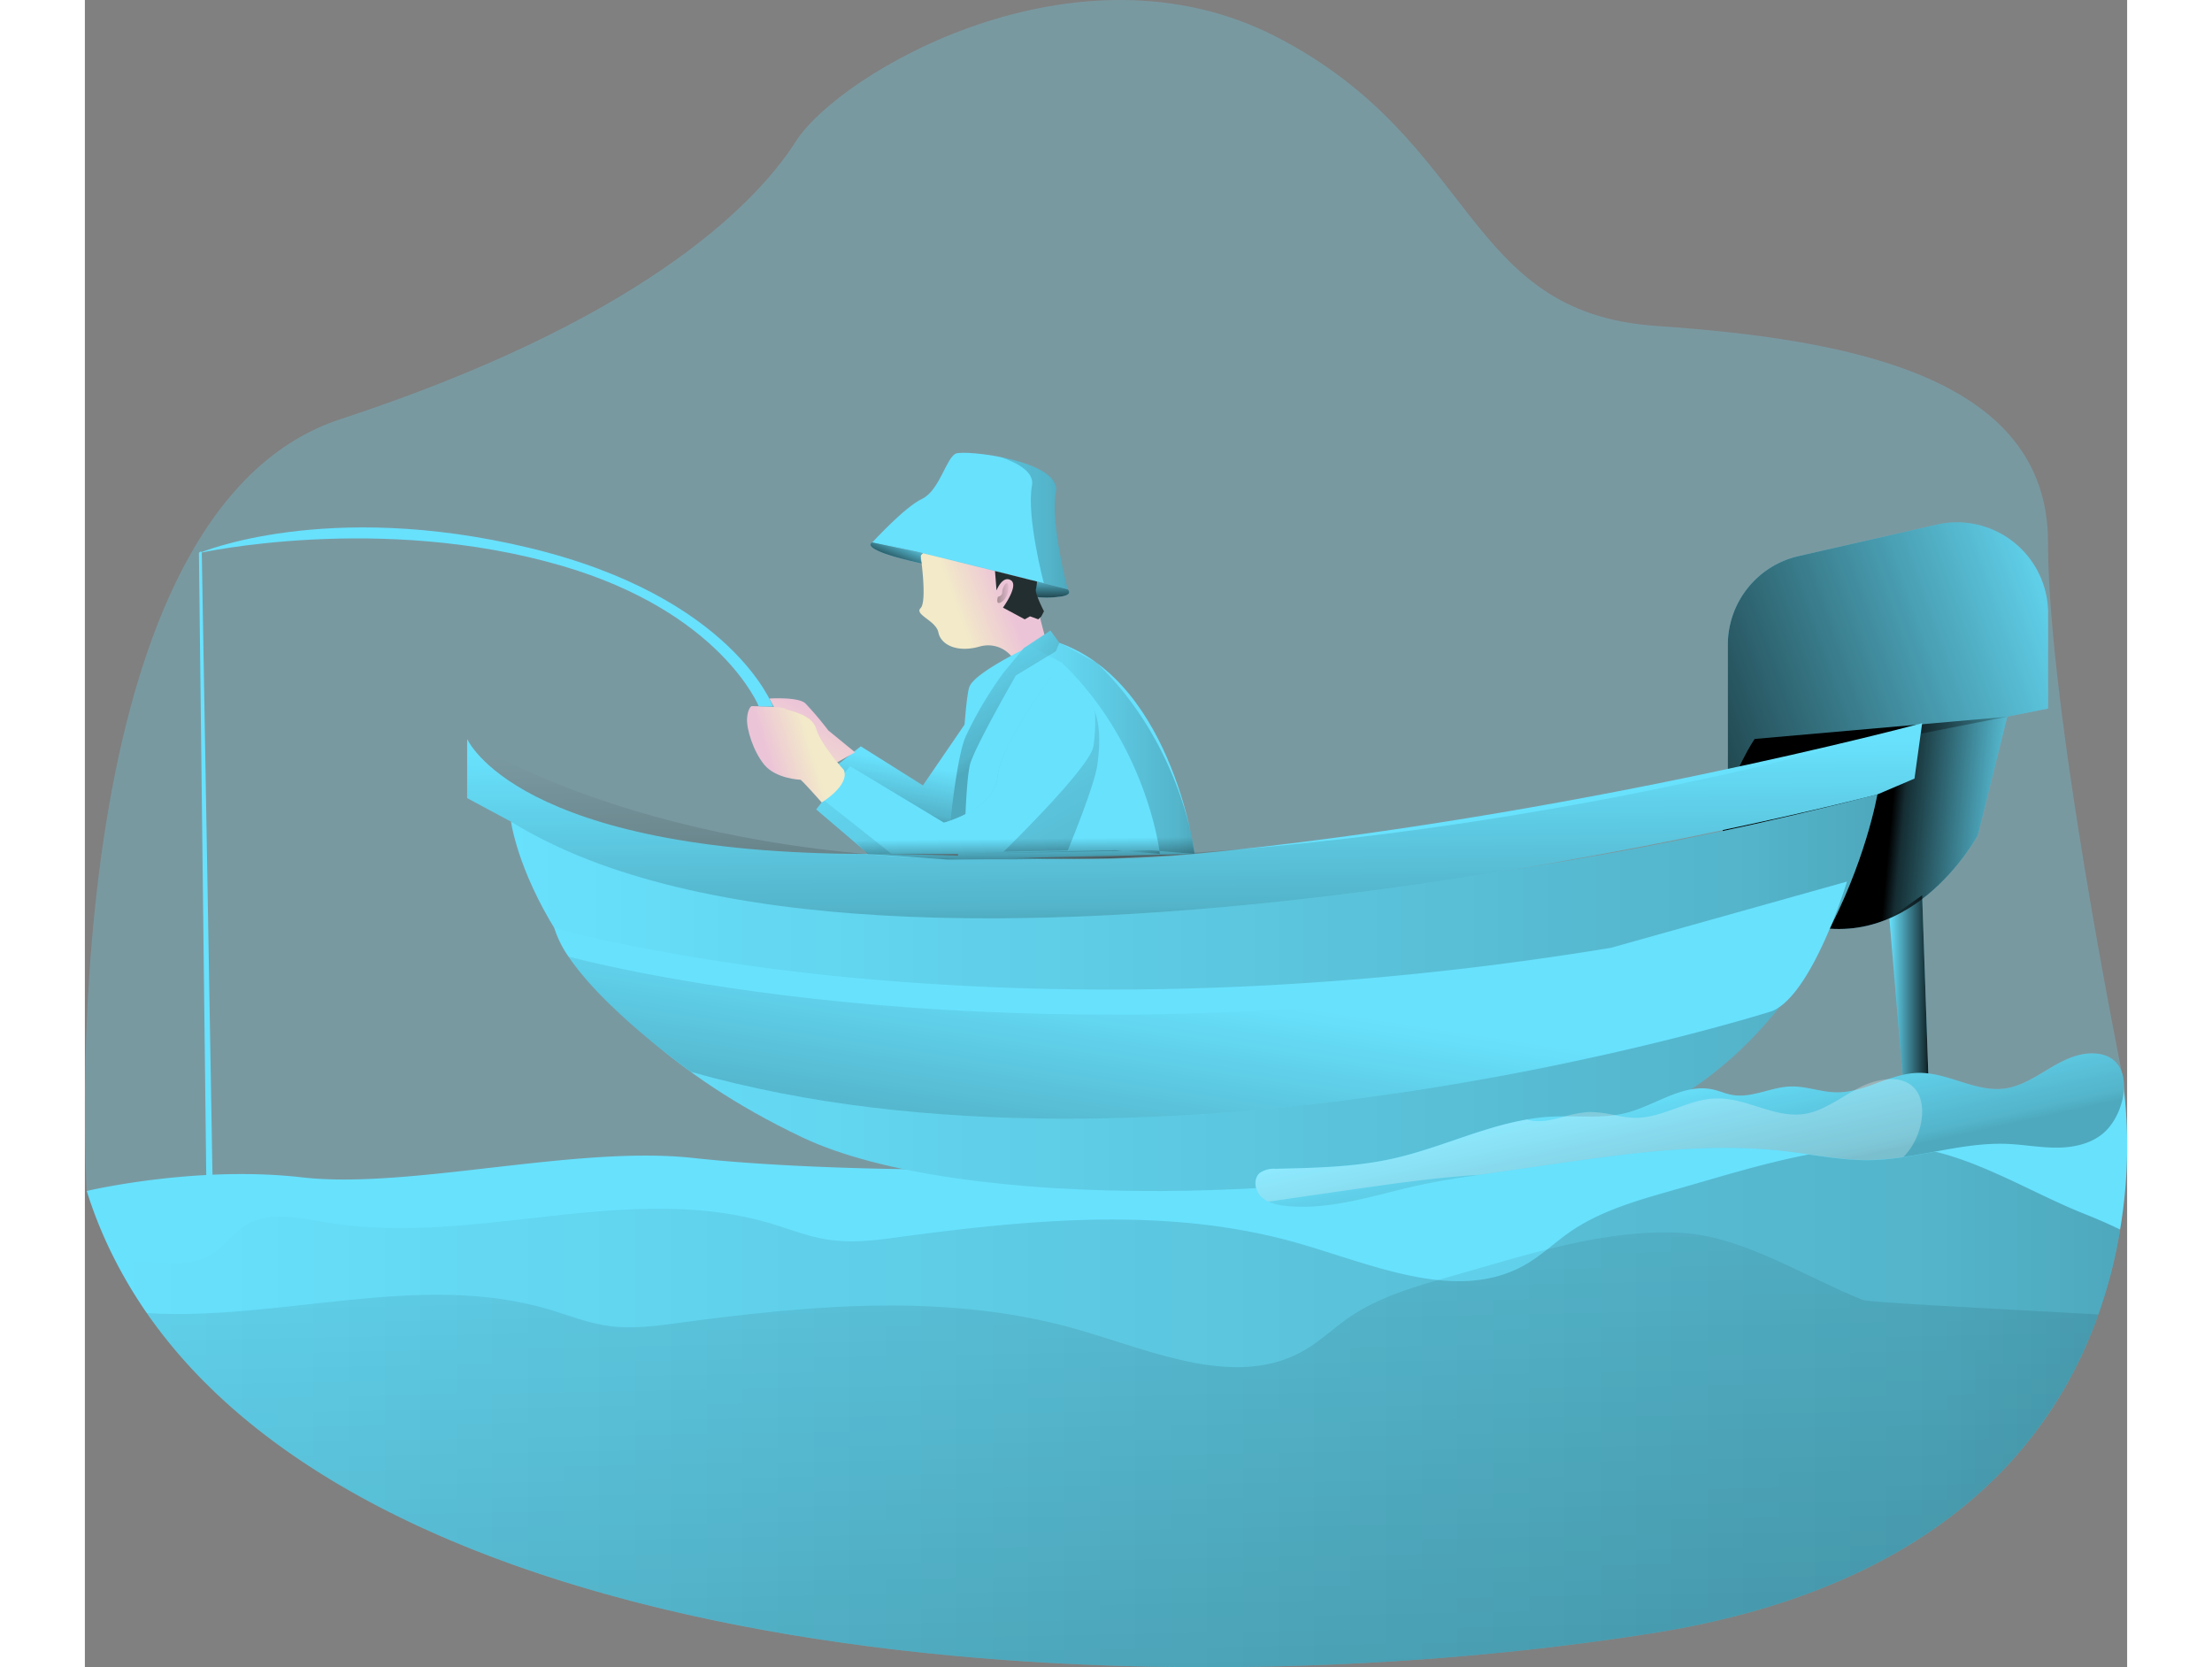 <svg id="Layer_1" data-name="Layer 1" xmlns="http://www.w3.org/2000/svg" xmlns:xlink="http://www.w3.org/1999/xlink" width="406" height="306" viewBox="0 0 428.72 349.98" class="illustration styles_illustrationTablet__1DWOa"><rect x="0" y="0" width="428.72" height="349.98" fill="#808080" stroke="none"/><defs><linearGradient id="linear-gradient" x1="378.81" y1="135.73" x2="387.3" y2="135.73" gradientTransform="matrix(1, 0, 0, -1, 0, 348.01)" gradientUnits="userSpaceOnUse"><stop offset="0" stop-opacity="0"></stop><stop offset="0.91" stop-opacity="0.8"></stop><stop offset="1"></stop></linearGradient><linearGradient id="linear-gradient-2" x1="420.07" y1="188.08" x2="315.9" y2="151.47" gradientTransform="matrix(1, 0, 0, -1, 0.39, 308.63)" xlink:href="#linear-gradient"></linearGradient><linearGradient id="linear-gradient-3" x1="406.54" y1="133.85" x2="378.76" y2="136.48" gradientTransform="matrix(1, 0, 0, -1, 0.39, 308.63)" xlink:href="#linear-gradient"></linearGradient><linearGradient id="linear-gradient-4" x1="174.6" y1="187.53" x2="172.72" y2="176.93" xlink:href="#linear-gradient"></linearGradient><linearGradient id="linear-gradient-5" x1="153.71" y1="159.03" x2="145.33" y2="143.26" gradientTransform="matrix(1, 0, 0, -1, 0.39, 308.63)" gradientUnits="userSpaceOnUse"><stop offset="0" stop-color="#ecc4d7"></stop><stop offset="0.42" stop-color="#efd4d1"></stop><stop offset="1" stop-color="#f2eac9"></stop></linearGradient><linearGradient id="linear-gradient-6" x1="89.07" y1="100.25" x2="375.89" y2="100.25" gradientTransform="matrix(1, 0, 0, -1, 0.39, 308.63)" xlink:href="#linear-gradient"></linearGradient><linearGradient id="linear-gradient-7" x1="232.55" y1="151.63" x2="232.93" y2="115.22" gradientTransform="matrix(1, 0, 0, -1, 0.39, 308.63)" xlink:href="#linear-gradient"></linearGradient><linearGradient id="linear-gradient-8" x1="192.64" y1="184.79" x2="182.5" y2="181.13" xlink:href="#linear-gradient-5"></linearGradient><linearGradient id="linear-gradient-9" x1="164.87" y1="198.82" x2="205.94" y2="198.82" gradientTransform="matrix(1, 0, 0, -1, 0.39, 308.63)" xlink:href="#linear-gradient"></linearGradient><linearGradient id="linear-gradient-10" x1="171.33" y1="195.9" x2="168.61" y2="189.24" gradientTransform="matrix(1, 0, 0, -1, 0.39, 308.63)" xlink:href="#linear-gradient"></linearGradient><linearGradient id="linear-gradient-11" x1="202.31" y1="188.43" x2="202.31" y2="181.67" gradientTransform="matrix(1, 0, 0, -1, 0.39, 308.63)" xlink:href="#linear-gradient"></linearGradient><linearGradient id="linear-gradient-12" x1="180.23" y1="173.71" x2="193.88" y2="152.59" gradientTransform="matrix(1, 0, 0, -1, 0.39, 308.63)" xlink:href="#linear-gradient"></linearGradient><linearGradient id="linear-gradient-13" x1="171.03" y1="169.52" x2="204.72" y2="109.21" gradientTransform="matrix(1, 0, 0, -1, 0.39, 308.63)" xlink:href="#linear-gradient"></linearGradient><linearGradient id="linear-gradient-14" x1="143.1" y1="149.16" x2="152.11" y2="151.84" xlink:href="#linear-gradient-5"></linearGradient><linearGradient id="linear-gradient-15" x1="185.11" y1="169.14" x2="217.78" y2="169.14" xlink:href="#linear-gradient"></linearGradient><linearGradient id="linear-gradient-16" x1="197.6" y1="152.83" x2="232.58" y2="152.83" gradientTransform="matrix(1, 0, 0, -1, 0.39, 308.63)" xlink:href="#linear-gradient"></linearGradient><linearGradient id="linear-gradient-17" x1="217.39" y1="129.77" x2="225.26" y2="129.77" gradientTransform="matrix(1, 0, 0, -1, 0.39, 308.63)" xlink:href="#linear-gradient"></linearGradient><linearGradient id="linear-gradient-18" x1="232.45" y1="100.73" x2="226.26" y2="60.47" gradientTransform="matrix(1, 0, 0, -1, 0.39, 308.63)" xlink:href="#linear-gradient"></linearGradient><linearGradient id="linear-gradient-19" x1="194.04" y1="184.17" x2="185.62" y2="183.99" gradientTransform="matrix(1, 0, 0, -1, 0.39, 308.63)" xlink:href="#linear-gradient"></linearGradient><linearGradient id="linear-gradient-20" x1="6.3" y1="13.33" x2="426.85" y2="13.33" gradientTransform="matrix(1, 0, 0, -1, 0.39, 308.63)" xlink:href="#linear-gradient"></linearGradient><linearGradient id="linear-gradient-21" x1="216.18" y1="98.21" x2="219.56" y2="-76.64" gradientTransform="matrix(1, 0, 0, -1, 0.39, 308.63)" xlink:href="#linear-gradient"></linearGradient><linearGradient id="linear-gradient-22" x1="334.18" y1="81.45" x2="339.25" y2="58.36" gradientTransform="matrix(1, 0, 0, -1, 0.39, 308.63)" xlink:href="#linear-gradient"></linearGradient><linearGradient id="linear-gradient-23" x1="196.91" y1="132.59" x2="197.02" y2="122.13" gradientTransform="matrix(1, 0, 0, -1, 0.39, 308.63)" xlink:href="#linear-gradient"></linearGradient></defs><title>fishing</title><path d="M.39,250S-8.06,108.24,53.6,88s86.61-44.12,95.67-58.36S208.17-14.1,250.39,7.86s38.85,57.74,79.4,60.54,82.32,10.54,82.32,45.45S427.59,225,427.59,225,79,315.63.39,250Z" transform="translate(0 0.01)" fill="#68e1fd" opacity="0.27" style="isolation: isolate;"></path><path d="M344.9,135.41V162l67.23-13.27v-20a19.13,19.13,0,0,0-23.34-18.62l-29,6.61A19.1,19.1,0,0,0,344.9,135.41Z" transform="translate(0 0.01)" fill="#68e1fd"></path><path d="M403.55,150.45l-6.16,24.84s-14.78,27.62-40.24,17.48-6.62-37.66-6.62-37.66Z" transform="translate(0 0.01)" fill="#68e1fd"></path><polygon points="381.8 228.23 378.81 192.78 385.69 187.94 387.3 234.85 381.8 236.63 381.8 228.23" fill="#68e1fd"></polygon><polygon points="381.8 228.23 378.81 192.78 385.69 187.94 387.3 234.85 381.8 236.63 381.8 228.23" fill="url(#linear-gradient)"></polygon><path d="M344.9,135.41V162l67.23-13.27v-20a19.13,19.13,0,0,0-23.34-18.62l-29,6.61A19.1,19.1,0,0,0,344.9,135.41Z" transform="translate(0 0.01)" fill="url(#linear-gradient-2)"></path><path d="M403.55,150.45l-6.16,24.84s-14.78,27.62-40.24,17.48-6.62-37.66-6.62-37.66Z" transform="translate(0 0.01)" fill="url(#linear-gradient-3)"></path><line x1="381.8" y1="228.23" x2="378.81" y2="192.78" fill="none"></line><polygon points="184.87 151.81 175.92 164.88 162.88 156.67 156.06 162.1 175.22 176.66 191.06 170.59 184.87 151.81" fill="#68e1fd"></polygon><polygon points="184.87 151.81 175.92 164.88 162.88 156.67 156.06 162.1 175.22 176.66 191.06 170.59 184.87 151.81" opacity="0.25" fill="url(#linear-gradient-4)" style="isolation: isolate;"></polygon><path d="M143.69,146.63s6-.4,7.55,1a68.67,68.67,0,0,1,4.82,5.69l5.61,4.59-5.16,2.9-8.12-5.57Z" transform="translate(0 0.01)" fill="url(#linear-gradient-5)"></path><path d="M427.24,258.09a102.38,102.38,0,0,1-4.55,17.82C413,303.34,388.44,333.44,329,342.84c-106.33,16.79-264.19,7.5-316-67.21a98.09,98.09,0,0,1-6.29-10.4A92.11,92.11,0,0,1,.39,250s22.86-5.43,45.2-2.86,57.37-6.75,82-4.08,55.62,2.42,55.62,2.42,171.9-15.36,204.07-10.63S427.57,225,427.57,225A105.07,105.07,0,0,1,427.24,258.09Z" transform="translate(0 0.01)" fill="#68e1fd"></path><path d="M89.46,172.47s101.86,42.16,286.82-5.71c0,0-9.75,57.55-61.06,72s-131.82,15.54-164.58,0C94.7,212.2,89.46,172.47,89.46,172.47Z" transform="translate(0 0.01)" fill="#68e1fd"></path><path d="M89.46,172.47s101.86,42.16,286.82-5.71c0,0-9.75,57.55-61.06,72s-131.82,15.54-164.58,0C94.7,212.2,89.46,172.47,89.46,172.47Z" transform="translate(0 0.01)" opacity="0.25" fill="url(#linear-gradient-6)" style="isolation: isolate;"></path><path d="M89.46,172.47l-9.21-4.94V155.11s10.31,24.14,84.21,24.14c24.58,0,44.18,2.34,68.51,0,78.65-7.57,152.72-27.45,152.72-27.45l-1.61,11.63-7.8,3.33S168.27,221.27,89.46,172.47Z" transform="translate(0 0.01)" fill="#68e1fd"></path><path d="M89.46,172.47l-9.21-4.94V155.11s36.91,25.34,110.81,25.34c104.05,0,194.63-28.65,194.63-28.65l-1.61,11.63-7.8,3.33S168.27,221.27,89.46,172.47Z" transform="translate(0 0.01)" opacity="0.25" fill="url(#linear-gradient-7)" style="isolation: isolate;"></path><path d="M175.45,116.63s1.39,9.59,0,11,3.23,2.61,3.73,5.14,3.86,4.31,8.67,2.94a6.37,6.37,0,0,1,7.22,2.83s4.41-1.88,6.62-4.42c0,0-3.14-11.23-3.31-15.24S183.68,107.08,175.45,116.63Z" transform="translate(0 0.01)" fill="url(#linear-gradient-8)"></path><path d="M173.39,115.56c.75,0,32.93,8.15,32.93,8.15s-3.7-14-2.49-20.5-19-8.87-21-8-3.45,7.8-7.1,9.51-10.45,9.16-10.45,9.16Z" transform="translate(0 0.01)" fill="#68e1fd"></path><path d="M206.33,123.71s-32.18-8.15-32.93-8.15l-8.14-1.71.19-.21,2.93.62c.75,0,32.93,8.15,32.93,8.15s-3.7-14-2.49-20.5c.5-2.68-2.65-4.65-6.66-6,6,1.18,12.38,3.55,11.68,7.3C202.63,109.7,206.33,123.71,206.33,123.71Z" transform="translate(0 0.01)" opacity="0.25" fill="url(#linear-gradient-9)" style="isolation: isolate;"></path><path d="M165.26,113.85s-3.36,1.39,10.4,4.43c0,0-.7-1.93.26-2.16Z" transform="translate(0 0.01)" fill="#68e1fd"></path><path d="M206.33,123.71s1.43,1.25-1.94,1.56a18.42,18.42,0,0,1-4.92,0l-.71-3.48Z" transform="translate(0 0.01)" fill="#68e1fd"></path><path d="M165.26,113.85s-3.36,1.39,10.4,4.43c0,0-.7-1.93.26-2.16Z" transform="translate(0 0.01)" fill="url(#linear-gradient-10)"></path><path d="M206.33,123.71s1.43,1.25-1.94,1.56a18.42,18.42,0,0,1-4.92,0l-.71-3.48Z" transform="translate(0 0.01)" fill="url(#linear-gradient-11)"></path><path d="M191.06,119.86l.32,4.07s1.23-3.21,3-2.14-1.65,5.75-1.65,5.75l4.58,2.46,1.1-.63,1.74.63.64-.63.55-1.06s-1.91-3.69-1.7-4.6a9.12,9.12,0,0,0,.23-1.64Z" transform="translate(0 0.01)" fill="#232e30"></path><path d="M201.69,134.07s-14.63,6.55-16,10.07-2.42,36.22-2.42,36.22L233,179.25S227.93,140.57,201.69,134.07Z" transform="translate(0 0.01)" fill="#68e1fd"></path><path d="M203.84,136.69l-8.39,5.08s-8.75,15.2-9.65,18.74-1.19,17.61-1.19,17.61l-2.92-5.83s1.46-13.87,3.21-17.69a80.77,80.77,0,0,1,7.86-13.29c2.31-2.82,4.35-5.28,4.35-5.28l5.59-3.67,1.87,2.58Z" transform="translate(0 0.01)" fill="#68e1fd"></path><path d="M203.84,136.69l-8.39,5.08s-8.75,15.2-9.65,18.74-1.19,17.61-1.19,17.61l-2.92-5.83s1.46-13.87,3.21-17.69a80.77,80.77,0,0,1,7.86-13.29c2.31-2.82,4.35-5.28,4.35-5.28l5.59-3.67,1.87,2.58Z" transform="translate(0 0.01)" opacity="0.25" fill="url(#linear-gradient-12)" style="isolation: isolate;"></path><path d="M203.06,141.77s-10.89,14.53-11.49,21.34-11.26,9.61-11.26,9.61l-19.68-11.86-7.11,9.06,10.94,9.33h33.93s13.62-14.38,14.17-18.74S214.67,144.2,203.06,141.77Z" transform="translate(0 0.01)" fill="#68e1fd"></path><path d="M212.55,160.51c-.55,4.36-6.22,18-6.22,18l-41.87.78L153.52,170l1.54-2,5.57-7.1,19.68,11.86s10.65-2.8,11.26-9.61,11.49-21.34,11.49-21.34c5.2,1.09,7.75,4.09,8.94,7.45C213.47,153.38,212.86,158.1,212.55,160.51Z" transform="translate(0 0.01)" opacity="0.25" fill="url(#linear-gradient-13)" style="isolation: isolate;"></path><path d="M211.72,156.63c-.56,4.36-19,22.29-19,22.29l-23.39.3-14.26-11.29,5.57-7.1,19.68,11.86s10.65-2.8,11.26-9.61,11.49-21.34,11.49-21.34c5.2,1.09,7.75,4.09,8.94,7.45A33.68,33.68,0,0,1,211.72,156.63Z" transform="translate(0 0.01)" fill="#68e1fd"></path><path d="M159.33,161.63s-4.92-5.43-5.81-8.66-6.24-3.82-6.58-4.24-7-.51-7-.51-.77.42-.93,2.55,1.27,6.93,3.65,9.79,7.3,3.11,7.55,3.11,4.47,4.77,4.47,4.77S160.61,164.89,159.33,161.63Z" transform="translate(0 0.01)" fill="url(#linear-gradient-14)"></path><path d="M144.47,148.32S136,125.27,93.3,115s-69.36,1.1-69.36,1.1,38-8.47,76.14,2.65c33.43,9.74,41.39,29.51,41.39,29.51Z" transform="translate(0 0.01)" fill="#68e1fd"></path><path d="M23.94,116.06l1.63,138.25h1.35L24.54,115.94S24.39,115.51,23.94,116.06Z" transform="translate(0 0.01)" fill="#68e1fd"></path><polygon points="216.36 178.48 217.78 178.6 185.18 179.26 185.11 179.11 216.36 178.48" opacity="0.25" fill="url(#linear-gradient-15)" style="isolation: isolate;"></polygon><path d="M233,179.25l-7.41-.62c-.54-3.74-4.18-23.84-20.48-39.5L198,135.34a41.24,41.24,0,0,1,4.71-3l1.87,2.58,7.82,4.21C230.45,156.47,233,179.25,233,179.25Z" transform="translate(0 0.01)" opacity="0.25" fill="url(#linear-gradient-16)" style="isolation: isolate;"></path><path d="M225.65,179.25l-7.87-.66,5.9-.12,1.88.16C225.63,179,225.65,179.25,225.65,179.25Z" transform="translate(0 0.01)" opacity="0.25" fill="url(#linear-gradient-17)" style="isolation: isolate;"></path><path d="M369.91,185.05s-.74,2.42-2,5.82c-2.74,7.3-8,19.13-13.8,21.4,0,0-128.13,40.76-226.9,12.71,0,0-18-12.73-25.68-24.18a21.84,21.84,0,0,1-3-6.06s88.66,26.14,221.86,4.21Z" transform="translate(0 0.01)" fill="#68e1fd"></path><path d="M367.89,190.87c-2.74,7.3-8,19.13-13.8,21.4,0,0-128.13,40.76-226.9,12.71,0,0-18-12.73-25.68-24.18,16.52,4.24,100,23,218.88,3.41Z" transform="translate(0 0.01)" opacity="0.25" fill="url(#linear-gradient-18)" style="isolation: isolate;"></path><path d="M191.67,125.27s.93-.18.9-.9.65-2.22,1.1-1.92.29,2.92-1.17,3.87S191.67,125.27,191.67,125.27Z" transform="translate(0 0.01)" fill="url(#linear-gradient-19)"></path><path d="M427.24,258.09c-5,30.67-25.43,73.24-98.26,84.75C217.91,360.39,50.6,349.46,6.69,265.2a23.14,23.14,0,0,1,5.12-.34c5.11.2,10.67,1.09,15-1.65,2.53-1.61,4.25-4.27,6.77-5.9,4.93-3.19,11.36-1.67,17.15-.71,30.71,5.12,63-8.61,92.89.11,4.29,1.26,8.47,3,12.9,3.58,4.93.69,9.93,0,14.86-.67,27.94-3.76,56.85-6.38,83.9,1.51,15.73,4.58,33.3,12.48,47.41,4.17,3.22-1.9,5.95-4.53,9-6.66,6.29-4.37,13.81-6.55,21.17-8.65,15.68-4.41,33.22-10.44,49.75-9.18,12.56,1,25.5,9.4,37.15,14C422.23,255.8,424.76,256.88,427.24,258.09Z" transform="translate(0 0.01)" opacity="0.25" fill="url(#linear-gradient-20)" style="isolation: isolate;"></path><path d="M422.69,275.91C413,303.34,388.44,333.44,329,342.84c-106.33,16.79-264.19,7.5-316-67.21,28,1.73,57-8.76,84.09-.87,4.29,1.26,8.47,3,12.9,3.58,4.93.69,9.93,0,14.86-.67,27.94-3.76,56.85-6.38,83.9,1.51,15.73,4.58,33.3,12.48,47.41,4.17,3.22-1.9,5.95-4.53,9-6.66,6.29-4.37,13.81-6.55,21.17-8.65,15.68-4.41,33.22-10.44,49.75-9.18,12.56,1,25.5,9.4,37.15,14C374.69,273.43,401.11,274.71,422.69,275.91Z" transform="translate(0 0.01)" opacity="0.25" fill="url(#linear-gradient-21)" style="isolation: isolate;"></path><path d="M420.92,221.13c-3.24.12-6.21,1.77-9,3.45s-5.61,3.47-8.83,3.91c-6.17.86-12-3.41-18.26-3.28-5.85.13-11.12,4.12-17,4.08-3.29,0-6.48-1.33-9.77-1.22-4.14.13-8.14,2.5-12.23,1.77-1.38-.24-2.68-.84-4.05-1.14-6.17-1.36-11.92,3.24-18,4.86-5.2,1.37-10.71.55-16.09.85-11.44.63-21.95,6.3-33.13,8.79-8.05,1.8-16.35,1.94-24.59,2.14a5.27,5.27,0,0,0-3.3.83c-1.46,1.2-1.13,3.69.2,5a8.37,8.37,0,0,0,5.19,2c9.51,1,18.85-2.38,28.2-4.39,4.38-.95,8.81-1.6,13.24-2.24l14.47-2.1c16.29-2.34,32.81-4.66,49.15-2.74,5.8.68,11.57,1.89,17.41,1.83,9.7-.11,19.16-3.74,28.86-3.38,3.62.14,7.22.83,10.84.79s7.44-1,10-3.52C429.15,232.5,430.57,220.77,420.92,221.13Z" transform="translate(0 0.01)" fill="#68e1fd"></path><path d="M424.25,237.38c-2.57,2.56-6.39,3.47-10,3.52s-7.22-.65-10.84-.79c-7.29-.27-14.45,1.72-21.68,2.76a54.07,54.07,0,0,1-7.18.62c-5.84.06-11.61-1.15-17.41-1.83-16.34-1.92-32.86.4-49.15,2.74l-14.47,2.1-.61.09h0c-4.22.61-8.43,1.25-12.6,2.15-9.35,2-18.69,5.39-28.2,4.39a11.48,11.48,0,0,1-3.64-.88,5.72,5.72,0,0,1-1.55-1.07c-1.33-1.32-1.66-3.81-.2-5a5.27,5.27,0,0,1,3.3-.83c8.24-.2,16.54-.34,24.59-2.14,9.53-2.12,18.57-6.55,28.11-8.2a41.84,41.84,0,0,1,5-.59c1-.06,2-.07,3-.07a77.53,77.53,0,0,0,10.45-.26,21.92,21.92,0,0,0,2.66-.52c6.12-1.62,11.87-6.22,18-4.86,1.37.3,2.67.9,4.05,1.14,4.09.73,8.09-1.64,12.23-1.77,3.29-.11,6.48,1.2,9.77,1.22a15.5,15.5,0,0,0,3.46-.4,77.22,77.22,0,0,0,7.41-2.42,20.53,20.53,0,0,1,6.1-1.26c6.23-.13,12.09,4.14,18.26,3.28,3.22-.44,6.06-2.23,8.83-3.91s5.74-3.33,9-3.45C430.57,220.77,429.15,232.5,424.25,237.38Z" transform="translate(0 0.01)" opacity="0.25" fill="url(#linear-gradient-22)" style="isolation: isolate;"></path><path d="M381.87,242.73l-.15.14a54.07,54.07,0,0,1-7.18.62c-5.84.06-11.61-1.15-17.41-1.83-16.34-1.92-32.86.4-49.15,2.74l-14.47,2.1-.61.09h0c-9.11.56-18.22,1.86-27.26,3.16-4.83.7-9.65,1.39-14.47,2.1l-2.71.4a5.72,5.72,0,0,1-1.55-1.07c-1.33-1.32-1.66-3.81-.2-5a5.27,5.27,0,0,1,3.3-.83c8.24-.2,16.54-.34,24.59-2.14,9.53-2.12,18.57-6.55,28.11-8.2a7.68,7.68,0,0,0,.83.19c2.4.43,4.78-.21,7.17-.85a22.91,22.91,0,0,1,5.06-.93,23.89,23.89,0,0,1,5.39.67,23.87,23.87,0,0,0,4.37.56c5.85,0,11.13-4,17-4.08,6.22-.14,12.09,4.13,18.26,3.28,3.21-.44,6-2.23,8.82-3.91.58-.35,1.18-.71,1.78-1a16.07,16.07,0,0,1,7.2-2.42h.21C388.18,226.28,386.74,237.88,381.87,242.73Z" transform="translate(0 0.01)" fill="#fff" opacity="0.25" style="isolation: isolate;"></path><path d="M161.67,176.63l70.29-2.7,1,5.3-17.33.92-20.63.26-14,0-16.59-1.13Z" transform="translate(0 0.01)" fill="url(#linear-gradient-23)"></path></svg>